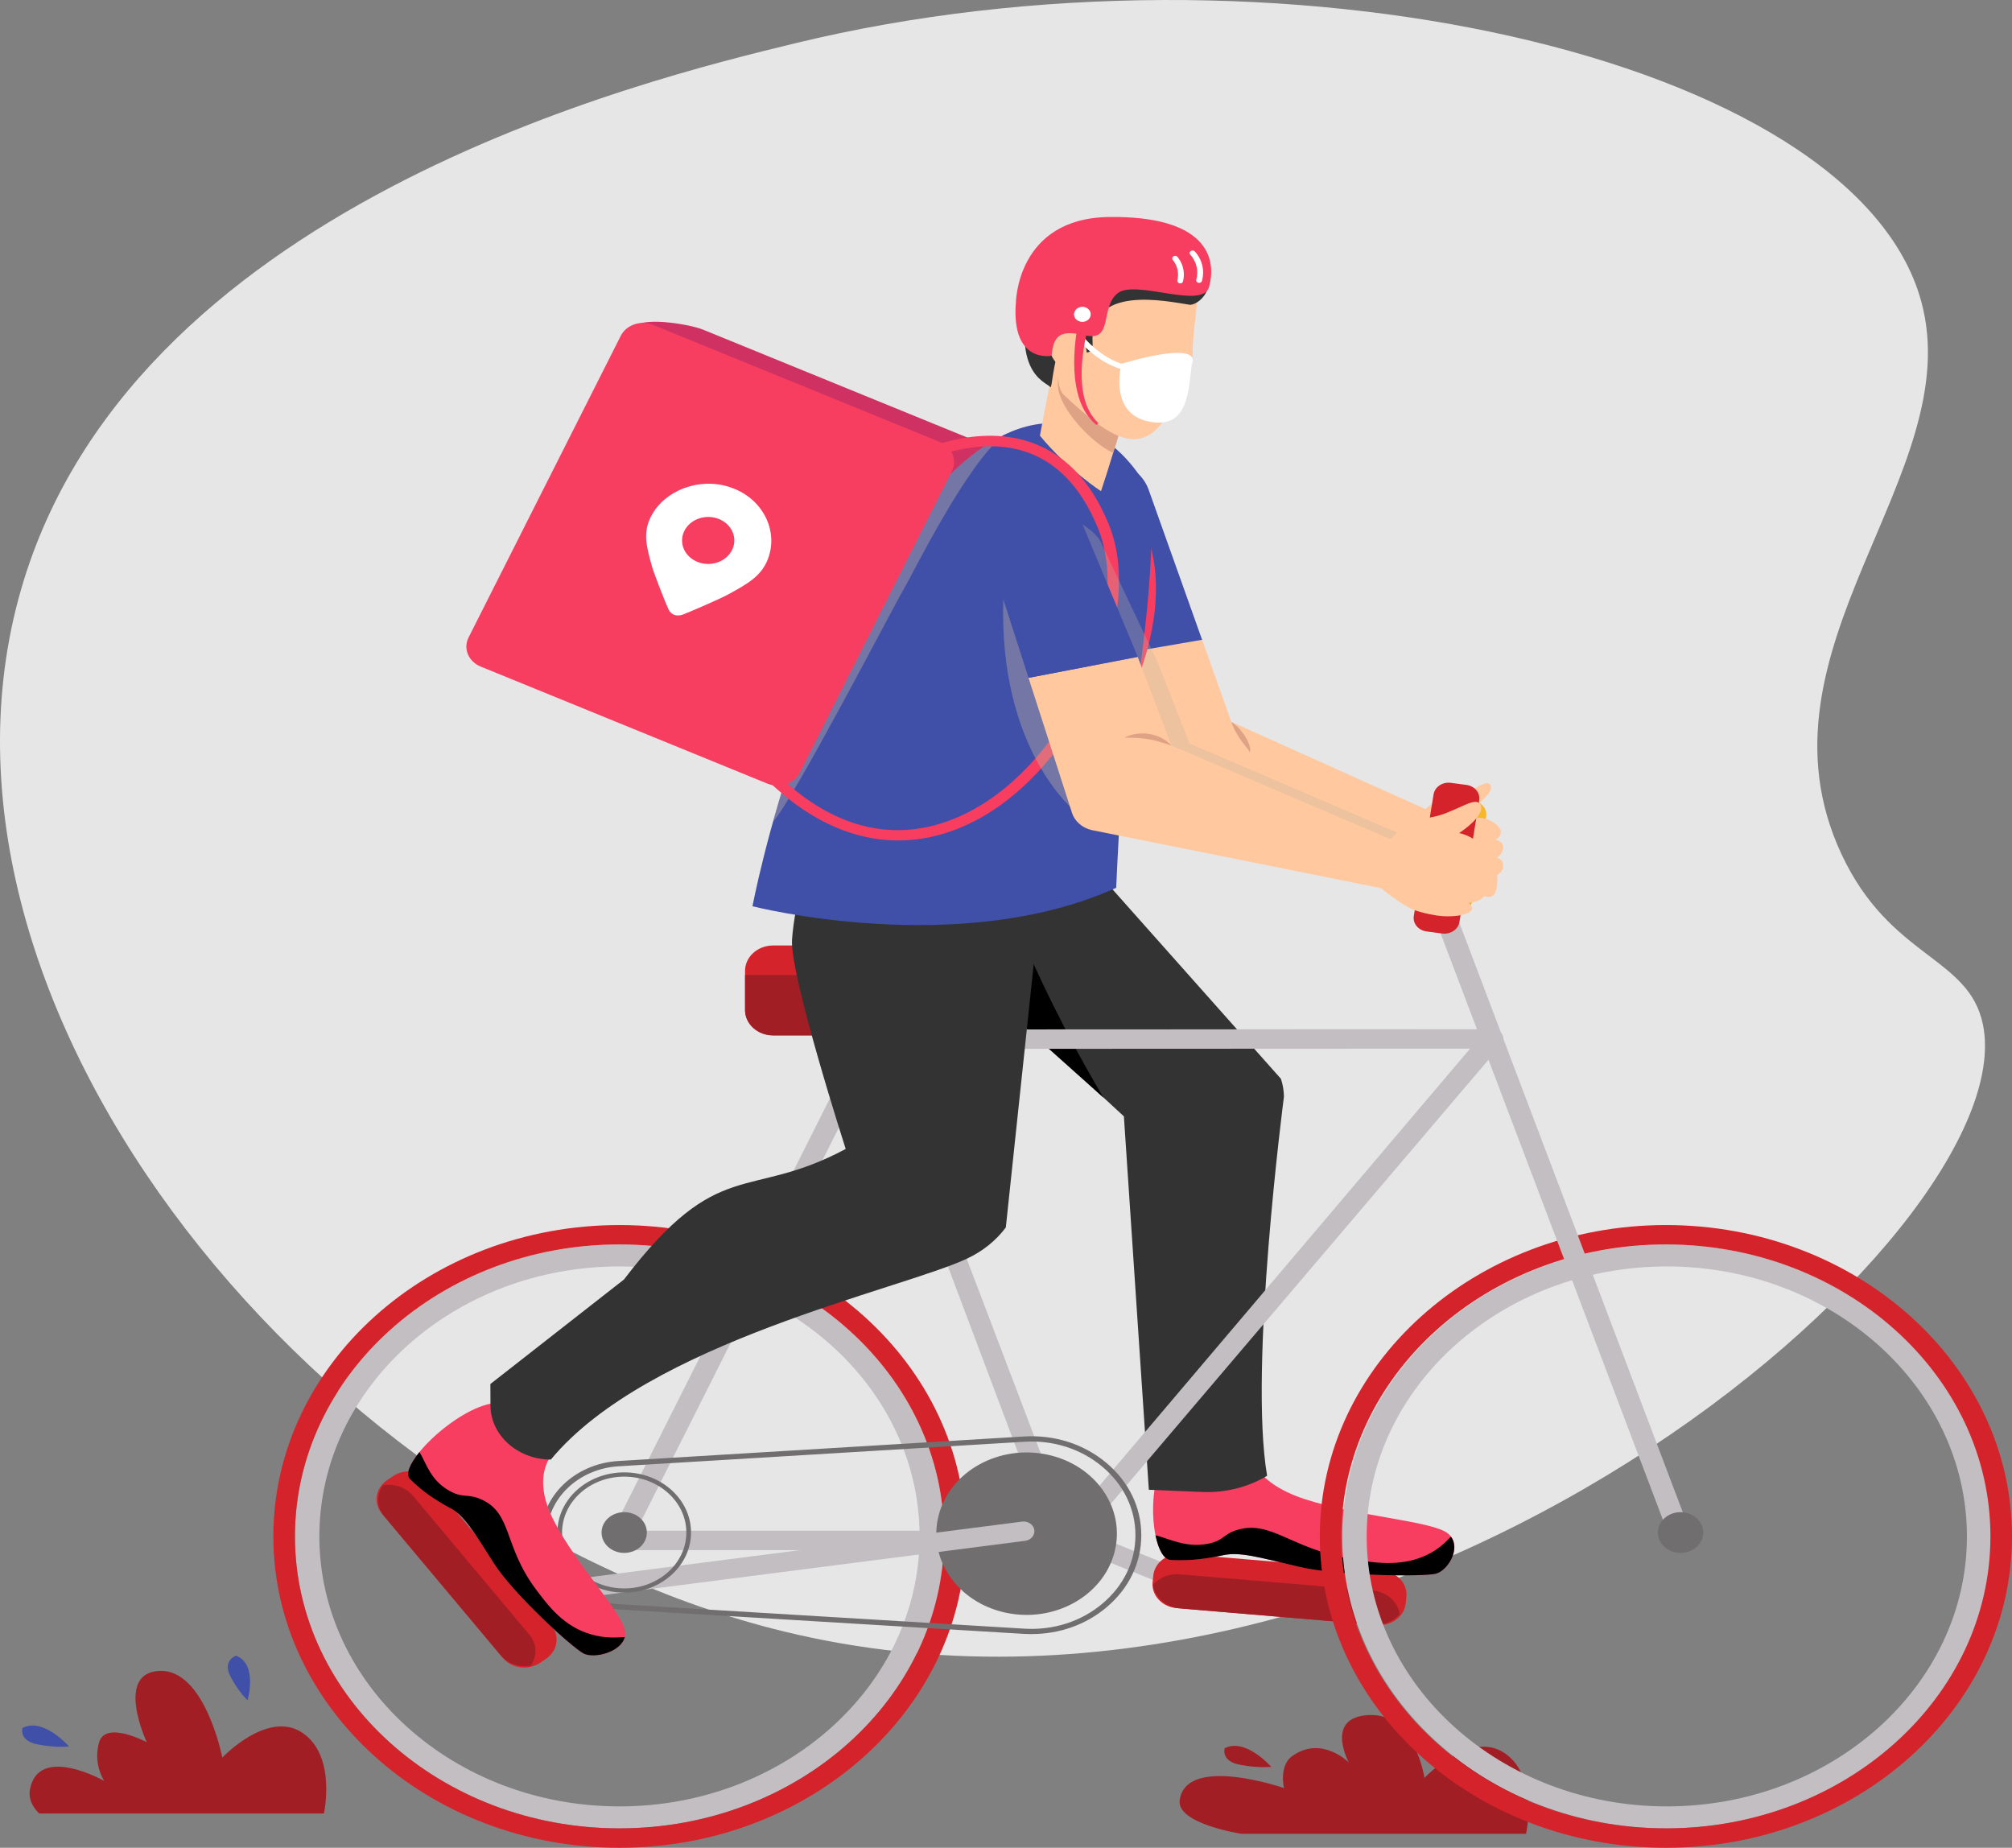 <svg width="257" height="236" viewBox="0 0 257 236" fill="none" xmlns="http://www.w3.org/2000/svg">
<rect x="0" y="0" width="257" height="236" fill="#808080" stroke="none"/>
<g clip-path="url(#clip0_15_91)">
<path d="M2.342 76.545C15.776 26.351 82.488 10.155 101.609 5.517C162.633 -9.299 236.797 7.081 245.403 38.476C251.464 60.59 223.021 82.888 235.196 109.044C241.441 122.461 251.497 122.113 253.288 130.863C258.758 157.65 178.042 227.274 100.212 208.393C41.156 194.061 -11.912 129.818 2.342 76.545Z" fill="#E6E6E6"/>
<path d="M4.999 231.616C4.041 230.678 3.621 229.628 3.831 228.53C4.933 222.736 13.31 227.457 13.31 227.457C13.31 227.457 11.841 225.303 12.667 222.512C13.493 219.715 18.741 222.512 18.741 222.512C18.741 222.512 14.602 213.638 20.394 213.408C26.193 213.172 28.397 224.477 28.397 224.477C28.397 224.477 34.196 218.352 38.61 221.303C43.025 224.247 41.372 231.622 41.372 231.622H4.999V231.616Z" fill="#A11F24"/>
<path d="M31.624 217.149C31.624 217.149 32.969 212.547 30.142 211.461C30.142 211.461 28.377 212.069 29.433 214.11C30.496 216.152 31.618 217.149 31.618 217.149H31.624Z" fill="#404FA8"/>
<path d="M8.816 223.061C8.816 223.061 5.55 219.32 2.88 220.689C2.88 220.689 2.349 222.323 4.802 222.795C7.255 223.267 8.816 223.061 8.816 223.061Z" fill="#404FA8"/>
<path d="M158.553 234.212C158.553 234.212 150.242 232.95 150.688 229.899C151.541 224.07 164.004 228.371 164.004 228.371C164.004 228.371 163.329 225.504 165.08 224.27C168.832 221.615 172.289 225.102 172.289 225.102C172.289 225.102 169.114 219.273 174.913 219.043C180.712 218.807 181.952 227.067 181.952 227.067C181.952 227.067 187.75 220.943 192.165 223.893C196.58 226.837 194.927 234.212 194.927 234.212H158.56H158.553Z" fill="#A11F24"/>
<path d="M162.371 225.657C162.371 225.657 159.104 221.916 156.435 223.285C156.435 223.285 155.903 224.919 158.357 225.391C160.803 225.863 162.371 225.657 162.371 225.657Z" fill="#A11F24"/>
<path d="M187.029 113.557C186.773 113.25 184.188 112.188 182.824 111.345C181.46 110.501 180.856 108.849 180.856 108.849L182.017 103.539L189.095 105.928L187.029 113.551V113.557Z" fill="#FFC89E"/>
<path d="M181.971 103.462C181.971 103.462 182.995 102.14 185.507 101.798C187.632 101.509 189.561 99.615 190.204 100.11C191.378 101.019 188.452 103.255 182.647 107.026L181.971 103.462Z" fill="#FFC89E"/>
<path d="M188.199 102.297L187.673 102.228C186.616 102.088 185.633 102.746 185.478 103.698L183.729 114.44C183.575 115.391 184.306 116.275 185.364 116.414L185.889 116.483C186.947 116.623 187.93 115.964 188.084 115.013L189.833 104.271C189.988 103.32 189.256 102.436 188.199 102.297Z" fill="#F5B829"/>
<path d="M189.659 111.911C189.659 111.911 187.068 110.761 185.33 111.722C183.736 112.607 185.763 113.522 187.796 113.958C189.823 114.395 191.378 115.852 191.26 111.675C191.102 106.082 190.059 104.689 190.059 104.689C190.059 104.689 187.829 105.692 189.659 111.911Z" fill="#FFC89E"/>
<path d="M185.717 110.713C185.769 111.492 187.396 111.846 188.911 111.958C192.053 112.188 192.021 111.02 191.968 110.241C191.916 109.462 189.895 109.073 188.373 109.156C186.852 109.238 185.664 109.934 185.717 110.713Z" fill="#FFC89E"/>
<path d="M186.196 107.769C186.097 108.701 187.291 109.344 188.767 109.687C191.115 110.229 191.903 109.185 192.001 108.253C192.099 107.321 190.545 106.984 189.029 106.855C187.514 106.725 186.301 106.831 186.202 107.763L186.196 107.769Z" fill="#FFC89E"/>
<path d="M186.806 105.639C186.727 106.4 187.658 107.014 188.852 107.203C191.102 107.557 191.634 107.073 191.712 106.312C191.791 105.551 190.348 104.547 189.141 104.447C187.927 104.347 186.884 104.878 186.806 105.639Z" fill="#FFC89E"/>
<path d="M140.652 83.944L145.414 99.91C145.71 100.907 146.569 101.686 147.677 101.963L182.089 109.097L183.218 103.851L157.287 92.198L153.548 81.702" fill="#FFC89E"/>
<path d="M153.548 81.713L146.72 62.549C145.526 59.204 141.157 57.752 137.838 59.599C135.581 60.856 134.499 63.293 135.188 65.6L140.659 83.938" fill="#404FA8"/>
<path d="M159.531 96.033C159.623 95.98 159.531 95.892 159.491 95.821C159.439 95.744 159.386 95.674 159.321 95.597L158.973 95.154C158.737 94.859 158.521 94.546 158.311 94.24C157.904 93.608 157.523 92.965 157.294 92.204C158.009 92.658 158.514 93.26 158.953 93.897C159.157 94.222 159.354 94.558 159.491 94.918C159.564 95.095 159.623 95.284 159.662 95.479C159.675 95.579 159.695 95.674 159.695 95.78C159.695 95.833 159.695 95.886 159.675 95.939C159.668 95.992 159.596 96.063 159.537 96.039L159.531 96.033Z" fill="#DEA385"/>
<path d="M119.478 108.341C113.252 108.341 107.1 105.326 101.537 99.414L102.672 98.547C112.918 109.439 122.443 107.858 128.628 104.612C141.092 98.081 149.481 79.465 144.949 68.402C142.791 63.133 139.563 59.829 135.352 58.566C128.287 56.46 120.737 60.803 120.658 60.85L119.845 59.729C120.179 59.534 128.084 54.991 135.818 57.298C140.482 58.69 144.024 62.272 146.346 67.942C151.088 79.518 142.364 98.966 129.376 105.769C126.103 107.486 122.771 108.335 119.471 108.335L119.478 108.341Z" fill="#F73E60"/>
<path d="M106.581 99.615L70.72 84.976C68.942 84.251 68.155 82.362 68.962 80.763L80.841 41.934C81.648 40.335 88.031 41.379 89.808 42.105L125.67 56.743C127.448 57.469 128.235 59.357 127.428 60.956L111.265 98.034C110.458 99.633 108.359 100.341 106.581 99.615Z" fill="#CF3162"/>
<path d="M151.797 203.307C152.177 203.212 152.512 202.97 152.689 202.622C153.004 201.997 152.696 201.265 152.007 200.982L125.624 190.338C124.935 190.055 124.115 190.332 123.8 190.951C123.485 191.577 123.794 192.308 124.483 192.592L150.865 203.236C151.167 203.36 151.495 203.377 151.797 203.301V203.307Z" fill="#C2BEC1"/>
<path d="M176.578 200.622L151.015 198.469C149.147 198.311 147.49 199.546 147.315 201.227L147.228 202.061C147.053 203.742 148.426 205.232 150.295 205.389L175.857 207.542C177.726 207.7 179.382 206.465 179.557 204.784L179.644 203.95C179.819 202.27 178.446 200.78 176.578 200.622Z" fill="#D5232B"/>
<path d="M178.79 206.162C178.567 204.587 177.156 203.301 175.326 203.147L150.688 201.07C149.317 200.952 148.058 201.501 147.277 202.416C147.5 203.991 148.911 205.277 150.741 205.431L175.379 207.508C176.75 207.626 178.009 207.077 178.79 206.162Z" fill="#A11F24"/>
<path d="M159.655 185.323C159.655 185.323 159.675 189.175 166.628 191.459C173.581 193.742 183.027 194.256 184.962 195.866C186.898 197.477 184.962 200.657 183.349 201.011C181.656 201.377 170.944 201.312 165.815 200.085C160.685 198.858 158.357 198.185 156.264 198.628C154.171 199.07 152.092 199.377 149.567 199.247C147.041 199.117 146.215 189.311 149.18 185.747C152.145 182.184 159.662 185.323 159.662 185.323H159.655Z" fill="#F73E60"/>
<path d="M156.257 198.628C154.165 199.07 152.086 199.377 149.56 199.247C148.648 199.2 147.966 197.896 147.592 196.085C149.337 196.515 151.495 197.737 154.349 197.159C156.382 196.751 156.185 195.949 158.068 195.394C162.345 194.138 164.903 197.79 172.427 199.082C175.333 199.584 178.803 200.174 182.089 198.681C183.683 197.955 184.595 197.029 185.33 196.262C186.596 197.949 184.844 200.681 183.342 201.011C181.65 201.377 170.938 201.312 165.808 200.085C160.679 198.858 158.35 198.185 156.257 198.628Z" fill="black"/>
<path d="M161.853 188.485C159.478 174.661 164.004 140.055 164.004 140.055C163.991 139.288 163.86 138.521 163.617 137.784L130.918 101.007L104.194 106.276L143.558 142.581L146.746 190.273L153.594 190.556C156.526 190.68 159.432 189.948 161.853 188.485Z" fill="#333333"/>
<path d="M126.7 109.834C126.7 109.834 130.944 123.305 140.941 140.185L117.529 119.257C121.098 113.54 126.706 109.834 126.706 109.834H126.7Z" fill="black"/>
<path d="M79.129 161.751C100.264 161.751 117.464 177.221 117.464 196.232C117.464 215.243 100.264 230.714 79.129 230.714C57.994 230.714 40.795 215.243 40.795 196.232C40.795 177.221 57.994 161.751 79.129 161.751ZM79.129 158.942C56.269 158.942 37.672 175.67 37.672 196.232C37.672 216.795 56.269 233.522 79.129 233.522C101.99 233.522 120.586 216.795 120.586 196.232C120.586 175.67 101.99 158.942 79.129 158.942Z" fill="#C2BEC1"/>
<path d="M212.906 161.751C234.042 161.751 251.241 177.221 251.241 196.232C251.241 215.243 234.042 230.714 212.906 230.714C191.771 230.714 174.572 215.243 174.572 196.232C174.572 177.221 191.771 161.751 212.906 161.751ZM212.906 158.942C190.046 158.942 171.45 175.67 171.45 196.232C171.45 216.795 190.046 233.522 212.906 233.522C235.767 233.522 254.363 216.795 254.363 196.232C254.363 175.67 235.767 158.942 212.906 158.942Z" fill="#C2BEC1"/>
<path d="M79.129 236C54.754 236 34.917 218.164 34.917 196.232C34.917 174.301 54.747 156.464 79.129 156.464C103.511 156.464 123.341 174.301 123.341 196.232C123.341 218.164 103.511 236 79.129 236ZM79.129 158.942C56.269 158.942 37.672 175.67 37.672 196.232C37.672 216.795 56.269 233.522 79.129 233.522C101.99 233.522 120.586 216.795 120.586 196.232C120.586 175.67 101.99 158.942 79.129 158.942Z" fill="#D5232B"/>
<path d="M212.788 236C188.413 236 168.583 218.164 168.583 196.232C168.583 174.301 188.413 156.464 212.788 156.464C237.164 156.464 257 174.301 257 196.232C257 218.164 237.171 236 212.788 236ZM212.788 158.942C189.928 158.942 171.331 175.67 171.331 196.232C171.331 216.795 189.928 233.522 212.788 233.522C235.649 233.522 254.245 216.795 254.245 196.232C254.245 175.67 235.649 158.942 212.788 158.942Z" fill="#D5232B"/>
<path d="M136.172 197.985H79.136C78.67 197.985 78.231 197.772 77.981 197.418C77.725 197.064 77.693 196.622 77.883 196.238L110.084 132.179C110.307 131.73 110.773 131.417 111.35 131.453C111.895 131.453 112.387 131.754 112.603 132.202L136.349 194.586L187.783 133.931L123.964 133.96C123.203 133.96 122.587 133.406 122.587 132.721C122.587 132.037 123.203 131.482 123.964 131.482L190.663 131.453C191.194 131.453 191.673 131.724 191.903 132.155C192.132 132.586 192.067 133.093 191.732 133.465L137.241 197.524C136.979 197.813 136.585 197.985 136.172 197.985ZM81.268 195.506H133.791L111.304 135.76L81.268 195.506Z" fill="#C2BEC1"/>
<path d="M214.756 197.088C214.107 197.188 213.451 196.846 213.228 196.268L183.047 116.661C182.804 116.012 183.185 115.31 183.906 115.091C184.628 114.867 185.408 115.215 185.651 115.864L215.832 195.471C216.075 196.12 215.694 196.822 214.973 197.041C214.901 197.064 214.828 197.076 214.75 197.088H214.756Z" fill="#C2BEC1"/>
<path d="M114.794 120.756H98.769C96.78 120.756 95.168 122.206 95.168 123.995V128.981C95.168 130.77 96.78 132.22 98.769 132.22H114.794C116.783 132.22 118.395 130.77 118.395 128.981V123.995C118.395 122.206 116.783 120.756 114.794 120.756Z" fill="#D5232B"/>
<path d="M95.168 124.538H118.395V129.016C118.395 130.804 116.782 132.255 114.794 132.255H98.769C96.781 132.255 95.168 130.804 95.168 129.016V124.538Z" fill="#A11F24"/>
<path d="M142.35 198.285C143.825 192.712 139.998 187.119 133.802 185.792C127.606 184.466 121.388 187.908 119.913 193.481C118.438 199.054 122.265 204.647 128.461 205.974C134.657 207.301 140.875 203.858 142.35 198.285Z" fill="#706E6F"/>
<path d="M62.041 205.372C61.7 205.189 61.451 204.876 61.385 204.498C61.267 203.826 61.779 203.189 62.533 203.082L130.537 194.344C131.285 194.238 131.993 194.698 132.111 195.377C132.23 196.055 131.718 196.686 130.963 196.793L62.96 205.531C62.632 205.578 62.31 205.513 62.041 205.372Z" fill="#C2BEC1"/>
<path d="M82.626 195.737C82.626 197.176 81.333 198.339 79.733 198.339C78.132 198.339 76.84 197.176 76.84 195.737C76.84 194.297 78.132 193.135 79.733 193.135C81.333 193.135 82.626 194.297 82.626 195.737Z" fill="#706E6F"/>
<path d="M79.733 203.407C75.029 203.407 71.199 199.967 71.199 195.731C71.199 191.494 75.023 188.054 79.733 188.054C84.443 188.054 88.267 191.494 88.267 195.731C88.267 199.967 84.436 203.407 79.733 203.407ZM79.733 188.597C75.358 188.597 71.796 191.801 71.796 195.737C71.796 199.672 75.358 202.876 79.733 202.876C84.108 202.876 87.67 199.672 87.67 195.737C87.67 191.801 84.108 188.597 79.733 188.597Z" fill="#706E6F"/>
<path d="M131.764 208.711C131.442 208.711 131.114 208.699 130.793 208.682L78.965 205.555C73.442 205.218 69.113 201.059 69.113 196.079C69.113 191.099 73.442 186.939 78.965 186.603L130.793 183.47C134.716 183.234 138.455 184.432 141.328 186.845C144.201 189.258 145.782 192.539 145.782 196.073C145.782 199.607 144.201 202.888 141.328 205.301C138.697 207.514 135.332 208.705 131.764 208.705V208.711ZM79.011 204.888L130.839 208.015C134.552 208.239 138.094 207.106 140.816 204.817C143.532 202.528 145.034 199.43 145.034 196.079C145.034 192.727 143.538 189.63 140.816 187.34C138.1 185.051 134.552 183.912 130.839 184.142L79.011 187.276C73.875 187.582 69.854 191.453 69.854 196.079C69.854 200.705 73.875 204.575 79.011 204.882V204.888Z" fill="#706E6F"/>
<path d="M70.412 207.58L54.957 189.139C53.827 187.791 51.697 187.522 50.198 188.538L49.454 189.042C47.956 190.058 47.657 191.975 48.786 193.323L64.241 211.764C65.371 213.112 67.501 213.381 69 212.364L69.744 211.86C71.242 210.844 71.541 208.928 70.412 207.58Z" fill="#D5232B"/>
<path d="M52.727 191.016C51.808 189.919 50.313 189.465 48.909 189.706C48.069 190.892 48.076 192.468 49.073 193.66L63.97 211.431C64.888 212.529 66.384 212.983 67.788 212.741C68.627 211.555 68.621 209.98 67.624 208.788L52.727 191.016Z" fill="#A11F24"/>
<path d="M214.664 198.339C216.262 198.339 217.557 197.174 217.557 195.737C217.557 194.299 216.262 193.135 214.664 193.135C213.067 193.135 211.772 194.299 211.772 195.737C211.772 197.174 213.067 198.339 214.664 198.339Z" fill="#706E6F"/>
<path d="M70.818 185.429C70.818 185.429 67.676 188.143 70.667 194.079C73.652 200.008 79.838 206.251 79.871 208.587C79.903 210.924 75.954 211.951 74.531 211.189C73.049 210.393 65.616 203.672 63.038 199.613C60.454 195.554 59.385 193.636 57.555 192.645C55.731 191.654 54.026 190.568 52.366 188.904C50.706 187.24 58.158 179.841 63.143 179.192C68.129 178.543 70.818 185.423 70.818 185.423V185.429Z" fill="#F73E60"/>
<path d="M57.555 192.645C55.731 191.654 54.026 190.568 52.366 188.904C51.769 188.308 52.359 186.963 53.58 185.458C54.445 186.845 54.95 189.046 57.423 190.42C59.175 191.4 59.693 190.715 61.464 191.5C65.479 193.282 64.278 197.436 68.483 203.029C70.103 205.189 72.045 207.767 75.561 208.764C77.266 209.248 78.664 209.166 79.805 209.083C79.306 211.054 75.843 211.88 74.531 211.178C73.049 210.381 65.616 203.661 63.038 199.601C60.454 195.542 59.385 193.624 57.555 192.633V192.645Z" fill="black"/>
<path d="M70.359 186.42C82.783 171.398 115.004 164.748 123.531 160.748C125.539 159.804 127.238 158.435 128.477 156.771L133.85 106.076L107.526 102.317C107.526 102.317 101.931 109.893 101.17 119.977C100.835 124.39 108.024 146.746 108.024 146.746C95.502 153.437 91.888 147.443 79.707 163.415L62.638 176.767L62.651 179.552C62.671 183.234 66.023 186.361 70.267 186.42C70.293 186.42 70.326 186.42 70.353 186.42H70.359Z" fill="#333333"/>
<path d="M96.112 115.746C96.112 115.746 122.423 122.502 142.574 113.392C142.574 113.392 143.427 93.437 144.365 91.85C145.303 90.263 148.465 65.995 146.418 62.166C143.729 57.145 135.076 48.206 122.515 59.522C103.485 76.663 96.119 115.746 96.119 115.746H96.112Z" fill="#404FA8"/>
<g style="mix-blend-mode:multiply" opacity="0.4">
<path d="M98.729 104.966C101.334 102.181 114.099 77.507 115.411 75.3C116.526 73.418 123.44 59.263 128.254 55.534C126.444 56.407 124.528 57.699 122.508 59.517C109.822 70.939 102.324 92.116 98.729 104.966Z" fill="#C2B3A1"/>
</g>
<path d="M149.219 37.768L135.686 42.441L134.086 49.209C133.902 49.858 132.833 55.646 132.833 55.646C136.441 60.024 140.632 62.732 140.632 62.732C140.632 62.732 141.787 59.351 143.04 54.944L149.212 37.768H149.219Z" fill="#FFC89E"/>
<path d="M142.646 35.833L149.226 37.768L143.053 54.944C142.869 55.858 142.187 57.847 142.187 57.847C140.186 56.956 136.565 53.693 135.398 50.542C134.821 48.99 135.267 47.344 135.778 44.766C136.808 39.514 139.662 36.918 142.653 35.827L142.646 35.833Z" fill="#DEA385"/>
<path d="M152.551 36.199C153.371 38.712 152.354 41.137 152.348 44.96C152.348 47.615 150.721 50.035 149.763 51.882C146.274 58.643 142.436 56.614 135.87 50.418C134.643 49.262 135.208 45.191 135.89 42.712C139.137 30.941 151.876 34.127 152.551 36.193V36.199Z" fill="#FFC89E"/>
<path d="M132.439 34.594C135.581 24.829 151.377 30.239 153.063 32.469C156.316 36.783 152.787 39.178 151.869 38.907C148.989 38.482 139.052 36.263 139.563 43.922C139.694 45.851 137.392 44.831 135.404 44.359C134.486 46.382 134.381 49.716 134.165 49.439C133.653 48.778 128.281 47.521 132.439 34.594Z" fill="#333333"/>
<path d="M137.694 47.309C136.552 47.757 135.044 46.919 134.329 45.444C133.614 43.963 133.961 42.406 135.103 41.957C136.244 41.509 137.753 42.347 138.468 43.822C139.183 45.303 138.835 46.86 137.694 47.309Z" fill="#FFC89E"/>
<path d="M152.23 46.5C152.23 46.5 154.165 43.308 143.256 46.453C143.256 46.453 141.374 53.244 147.356 53.941C151.849 54.466 151.797 49.71 152.236 46.5H152.23Z" fill="white"/>
<path d="M143.355 47.185C140.114 46.288 137.963 43.627 137.877 43.515L138.481 43.125C138.481 43.125 140.58 45.716 143.578 46.548L143.361 47.191L143.355 47.185Z" fill="white"/>
<path d="M129.757 38.777C129.757 38.777 129.77 27.85 141.702 27.714C153.804 27.578 155.516 32.7 154.44 36.641C153.634 39.603 145.08 35.656 142.777 37.443C140.475 39.231 142.259 43.657 138.651 42.836C135.49 42.117 134.584 42.706 134.322 45.438C134.322 45.438 129.212 46.495 129.75 38.771L129.757 38.777Z" fill="#F73E60"/>
<path d="M139.471 40.128C139.097 41.261 138.802 42.471 138.573 43.662C138.35 44.86 138.205 46.07 138.166 47.285C138.133 48.495 138.218 49.71 138.52 50.884C138.822 52.053 139.38 53.179 140.304 54.047L140.055 54.283C138.999 53.422 138.31 52.247 137.897 51.038C137.484 49.822 137.3 48.554 137.235 47.297C137.175 46.034 137.235 44.778 137.372 43.527C137.517 42.27 137.713 41.043 138.028 39.78L139.465 40.134L139.471 40.128Z" fill="#F73E60"/>
<path d="M153.168 36.134C153.168 36.134 153.109 36.134 153.083 36.122C152.879 36.081 152.761 35.898 152.807 35.715C153.319 33.809 152.066 32.564 152.053 32.552C151.915 32.416 151.922 32.204 152.072 32.08C152.223 31.956 152.459 31.962 152.597 32.098C152.663 32.157 154.139 33.62 153.535 35.874C153.496 36.027 153.338 36.128 153.174 36.128L153.168 36.134Z" fill="white"/>
<path d="M150.754 36.193C150.754 36.193 150.701 36.193 150.675 36.187C150.472 36.145 150.347 35.968 150.387 35.791C150.754 34.257 149.855 33.266 149.816 33.225C149.685 33.083 149.704 32.871 149.862 32.753C150.019 32.635 150.255 32.652 150.387 32.794C150.432 32.847 151.561 34.069 151.115 35.933C151.075 36.092 150.924 36.199 150.754 36.199V36.193Z" fill="white"/>
<path d="M139.32 40.093C139.353 40.624 138.901 41.078 138.317 41.108C137.726 41.137 137.221 40.73 137.189 40.205C137.156 39.674 137.608 39.219 138.192 39.19C138.783 39.16 139.288 39.568 139.32 40.093Z" fill="white"/>
<path d="M120.046 56.448L83.418 41.496C81.851 40.857 80.004 41.481 79.293 42.89L59.85 81.424C59.139 82.834 59.833 84.495 61.4 85.135L98.028 100.087C99.595 100.727 101.442 100.103 102.153 98.693L121.595 60.159C122.307 58.749 121.613 57.088 120.046 56.448Z" fill="#F73E60"/>
<path d="M114.755 107.35C108.53 107.35 102.377 104.335 96.814 98.423L97.949 97.556C108.195 108.448 117.72 106.866 123.905 103.621C136.369 97.09 144.758 78.474 140.226 67.411C138.068 62.142 134.84 58.838 130.629 57.575C123.564 55.469 116.014 59.812 115.935 59.859L115.122 58.738C115.457 58.543 123.361 54 131.095 56.307C135.759 57.699 139.301 61.281 141.623 66.951C146.366 78.527 137.641 97.975 124.653 104.778C121.38 106.495 118.048 107.344 114.748 107.344L114.755 107.35Z" fill="#F73E60"/>
<g style="mix-blend-mode:multiply" opacity="0.4">
<path d="M128.163 76.256L137.49 103.763C137.49 103.763 127.454 96.01 128.163 76.256Z" fill="#C2B3A1"/>
</g>
<path d="M98.093 71.382C99.418 67.918 97.575 64.007 93.882 62.461C93.764 62.413 93.285 62.236 93.16 62.195C89.323 60.962 84.954 62.579 83.196 65.883C82.061 68.013 82.593 69.848 83.262 72.285C83.55 73.335 85.02 77.028 85.387 77.825C85.538 78.156 85.807 78.409 86.128 78.539C86.456 78.645 86.843 78.633 87.211 78.498C88.096 78.167 92.025 76.468 93.049 75.902C95.423 74.592 97.24 73.624 98.093 71.388V71.382ZM89.192 71.807C87.486 71.175 86.673 69.423 87.375 67.889C88.077 66.355 90.025 65.623 91.73 66.249C93.436 66.88 94.249 68.632 93.547 70.166C92.845 71.701 90.897 72.432 89.192 71.807Z" fill="white"/>
<g style="mix-blend-mode:multiply" opacity="0.29">
<path d="M147.874 84.581L140.659 69.346C139.996 67.659 136.428 65.741 134.742 65.257C134.263 66.343 134.788 65.257 135.162 66.449L140.836 84.728L145.775 100.642C146.083 101.633 146.936 102.406 148.025 102.671L181.827 109.445L181.02 107.439L151.941 94.96L147.868 84.581H147.874Z" fill="#C2B3A1"/>
</g>
<path d="M131.377 86.575L136.933 103.828C137.28 104.902 138.232 105.733 139.439 106.017L176.907 113.54L178.094 107.38L149.639 95.225L145.323 83.897" fill="#FFC89E"/>
<path d="M145.329 83.897L137.221 64.437C135.844 60.826 131.291 58.112 127.73 60.183C125.303 61.593 124.194 64.26 125.001 66.756L131.383 86.575" fill="#404FA8"/>
<path d="M143.63 94.192C144.116 93.98 144.627 93.797 145.178 93.726C145.723 93.644 146.293 93.661 146.838 93.75C147.933 93.939 148.957 94.464 149.639 95.225C149.114 95.072 148.642 94.883 148.15 94.753C147.664 94.611 147.185 94.487 146.694 94.411C146.208 94.322 145.71 94.275 145.204 94.246C144.699 94.216 144.175 94.246 143.624 94.192H143.63Z" fill="#DEA385"/>
<path d="M187.31 100.249L185.31 99.986C184.253 99.847 183.27 100.506 183.116 101.457L180.59 116.992C180.435 117.943 181.167 118.827 182.225 118.966L184.224 119.229C185.281 119.368 186.264 118.71 186.418 117.759L188.944 102.223C189.099 101.272 188.367 100.388 187.31 100.249Z" fill="#D5232B"/>
<path d="M188.885 102.541C188.026 101.881 185.415 104.04 182.575 104.424C179.21 104.884 177.609 107.262 177.609 107.262L176.251 113.315C176.251 113.315 179.098 115.687 180.666 116.218C182.739 116.92 184.838 116.342 185.179 116.749L187.389 109.598L182.726 108.341C187.56 106.282 190.164 103.527 188.885 102.541Z" fill="#FFC89E"/>
<path d="M189.751 113.174C189.705 112.82 189.292 112.548 188.682 112.354C189.357 111.958 189.633 111.339 189.666 110.766C189.705 110.159 189.102 109.781 188.229 109.551C188.898 109.333 189.128 108.931 189.161 108.43C189.22 107.504 187.226 106.359 185.605 106.294C183.978 106.229 182.621 106.925 182.562 107.846C182.529 108.43 183.021 108.92 183.795 109.25C182.686 109.362 181.925 109.687 181.879 110.448C181.833 111.233 182.608 111.817 183.742 112.218C182.411 112.542 181.486 113.186 181.44 113.876C180.954 113.958 180.489 114.1 180.062 114.336C177.99 115.481 180.758 116.496 183.5 116.926C185.776 117.286 189.272 116.743 187.58 115.327C189.941 115.05 189.849 113.947 189.751 113.174Z" fill="#FFC89E"/>
</g>
<defs>
<clipPath id="clip0_15_91">
<rect width="257" height="236" fill="white"/>
</clipPath>
</defs>
</svg>
